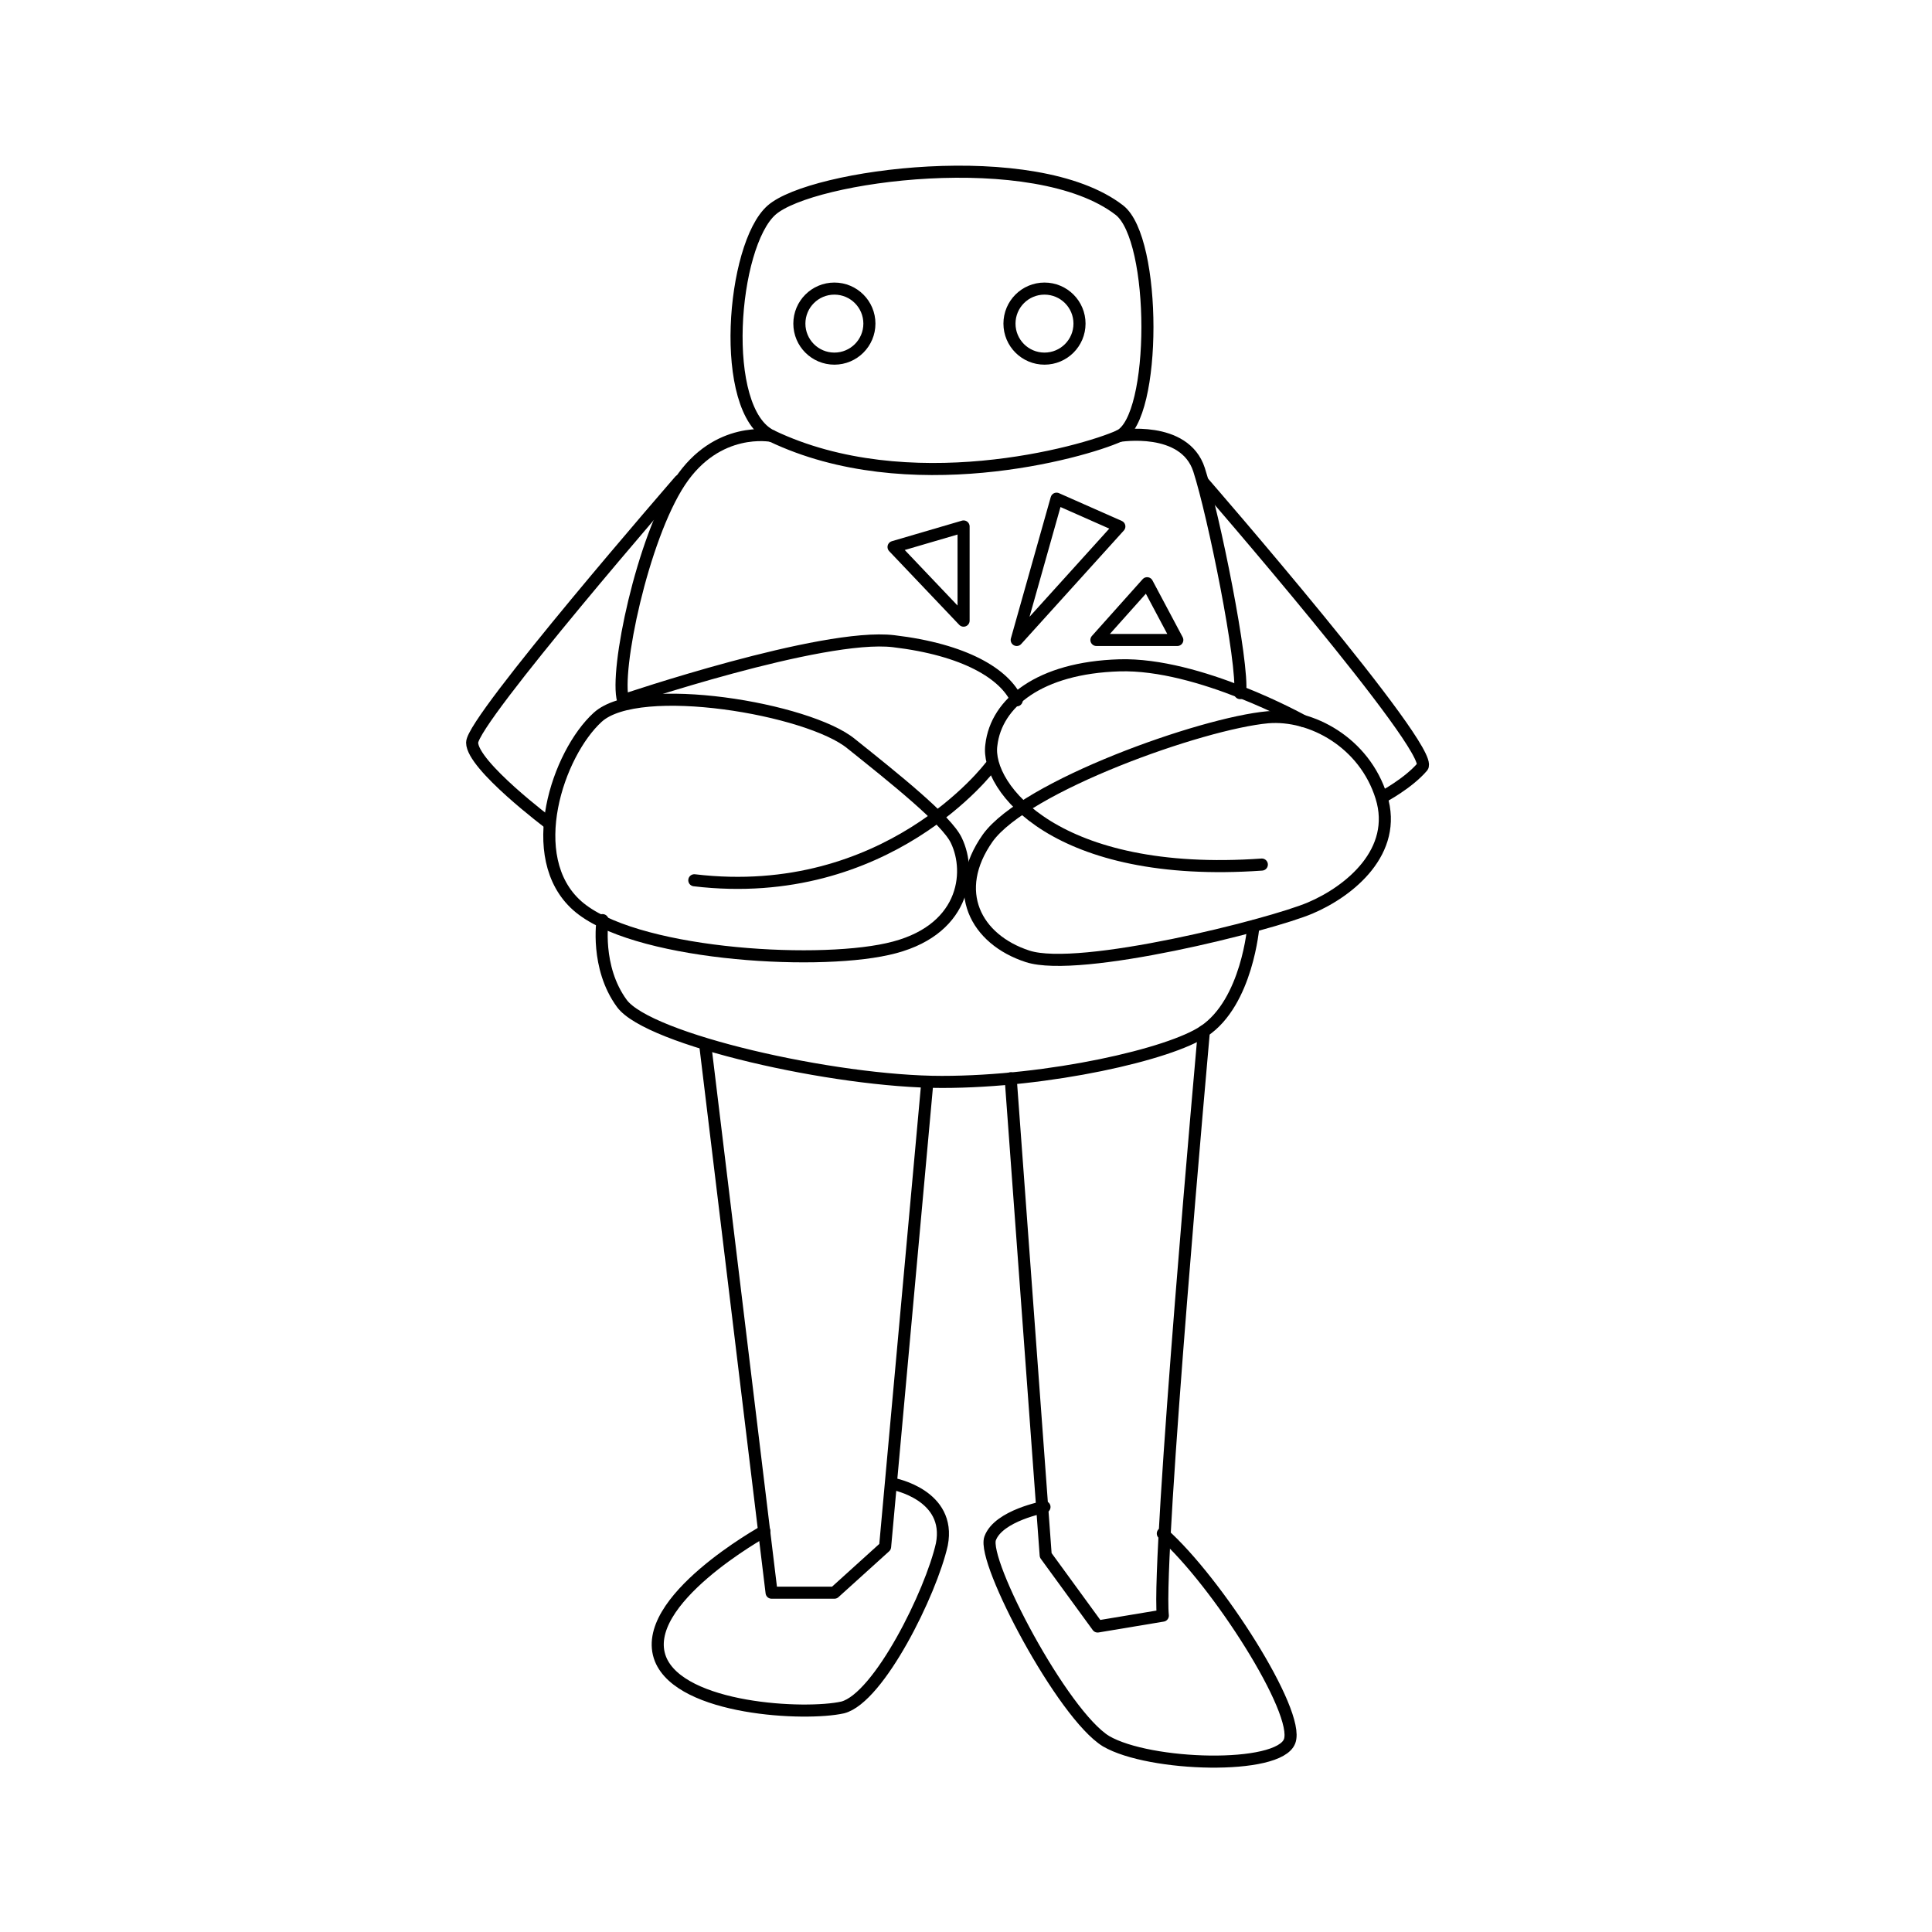 <?xml version="1.0" encoding="UTF-8" standalone="no"?>
<!-- Generator: Adobe Illustrator 18.0.0, SVG Export Plug-In . SVG Version: 6.00 Build 0)  -->

<svg
   xmlns:dc="http://purl.org/dc/elements/1.1/"
   xmlns:cc="http://creativecommons.org/ns#"
   xmlns:rdf="http://www.w3.org/1999/02/22-rdf-syntax-ns#"
   xmlns:svg="http://www.w3.org/2000/svg"
   xmlns="http://www.w3.org/2000/svg"
   xmlns:sodipodi="http://sodipodi.sourceforge.net/DTD/sodipodi-0.dtd"
   xmlns:inkscape="http://www.inkscape.org/namespaces/inkscape"
   version="1.1"
   id="レイヤー_1"
   x="0px"
   y="0px"
   viewBox="0 0 160 160"
   enable-background="new 0 0 160 160"
   xml:space="preserve"
   inkscape:version="0.91 r13725"
   sodipodi:docname="nomal__clap.svg"><defs
     id="defs43" /><sodipodi:namedview
     pagecolor="#ffffff"
     bordercolor="#666666"
     borderopacity="1"
     objecttolerance="10"
     gridtolerance="10"
     guidetolerance="10"
     inkscape:pageopacity="0"
     inkscape:pageshadow="2"
     inkscape:window-width="1600"
     inkscape:window-height="1177"
     id="namedview41"
     showgrid="false"
     inkscape:zoom="5.9"
     inkscape:cx="74.042738"
     inkscape:cy="86.161689"
     inkscape:window-x="-8"
     inkscape:window-y="-8"
     inkscape:window-maximized="1"
     inkscape:current-layer="レイヤー_1" /><path
     fill="none"
     stroke="#231815"
     stroke-miterlimit="10"
     d="M63.9,36.1c-4.4-2.1-3.3-15.8,0-18.7s21.8-5.4,28.8,0  c3.1,2.4,3.1,17.2,0,18.7C89.6,37.5,75.2,41.5,63.9,36.1z"
     id="path3"
     style="stroke:#000000;stroke-opacity:1;stroke-linejoin:round;stroke-linecap:round" /><path
     fill="none"
     stroke="#231815"
     stroke-miterlimit="10"
     d="M105,59.4c3.6-0.3,8,2.1,9.4,6.6c1.4,4.5-2.6,7.8-5.9,9.2  s-19.1,5.4-23.4,4s-6.4-5.4-3.3-9.8C84.9,65.1,99.5,59.9,105,59.4z"
     id="path5"
     style="stroke:#000000;stroke-opacity:1;stroke-linejoin:round;stroke-linecap:round" /><path
     fill="none"
     stroke="#231815"
     stroke-miterlimit="10"
     d="M49.5,59.4c3.4-3.1,17.5-0.7,21,2.2c3.5,2.8,7.9,6.3,8.7,8  c1.3,2.7,0.7,7.6-5.7,9C67.2,80,52.3,79,47.8,75S46.2,62.4,49.5,59.4z"
     id="path7"
     style="stroke:#000000;stroke-opacity:1;stroke-linejoin:round;stroke-linecap:round" /><path
     fill="none"
     stroke="#231815"
     stroke-miterlimit="10"
     d="M107.9,59.7c0,0-8.6-4.8-15.2-4.6s-10.2,3.1-10.6,6.6  c-0.5,3.5,5.4,11.1,22.4,9.9"
     id="path9"
     style="stroke:#000000;stroke-opacity:1;stroke-linejoin:round;stroke-linecap:round" /><path
     fill="none"
     stroke="#231815"
     stroke-miterlimit="10"
     d="M82,63.5c0,0-8.5,11.3-24.5,9.4"
     id="path11"
     style="stroke:#000000;stroke-opacity:1;stroke-linejoin:round;stroke-linecap:round" /><path
     fill="none"
     stroke="#231815"
     stroke-miterlimit="10"
     d="M63.9,36.1c0,0-4.5-0.9-7.6,3.8c-3.1,4.7-5.4,15.7-4.7,18.1  c0,0,16.5-5.6,22.4-4.9c5.9,0.7,9.2,2.7,10.2,4.9"
     id="path13"
     style="stroke:#000000;stroke-opacity:1;stroke-linejoin:round;stroke-linecap:round" /><path
     fill="none"
     stroke="#231815"
     stroke-miterlimit="10"
     d="M92.7,36.1c0,0,5.4-0.9,6.6,2.8s3.7,16,3.4,18.5"
     id="path15"
     style="stroke:#000000;stroke-opacity:1;stroke-linejoin:round;stroke-linecap:round" /><path
     fill="none"
     stroke="#231815"
     stroke-miterlimit="10"
     d="M99.7,40c0,0,19.2,22.1,18.1,23.5c-1.2,1.4-3.3,2.5-3.3,2.5"
     id="path17"
     style="stroke:#000000;stroke-opacity:1;stroke-linejoin:round;stroke-linecap:round" /><path
     fill="none"
     stroke="#231815"
     stroke-miterlimit="10"
     d="M56.3,39.8c0,0-17.2,19.8-17.2,21.7s6.4,6.7,6.4,6.7"
     id="path19"
     style="stroke:#000000;stroke-opacity:1;stroke-linejoin:round;stroke-linecap:round" /><polygon
     fill="none"
     stroke="#231815"
     stroke-miterlimit="10"
     points="79.8,51.4 74,45.3 79.8,43.6 "
     id="polygon21"
     style="stroke:#000000;stroke-opacity:1;stroke-linejoin:round;stroke-linecap:round" /><polygon
     fill="none"
     stroke="#231815"
     stroke-miterlimit="10"
     points="84.2,53 87.5,41.3 92.7,43.6 "
     id="polygon23"
     style="stroke:#000000;stroke-opacity:1;stroke-linejoin:round;stroke-linecap:round" /><polygon
     fill="none"
     stroke="#231815"
     stroke-miterlimit="10"
     points="90.8,53 95,48.3 97.5,53 "
     id="polygon25"
     style="stroke:#000000;stroke-opacity:1;stroke-linejoin:round;stroke-linecap:round" /><circle
     fill="none"
     stroke="#231815"
     stroke-miterlimit="10"
     cx="86.5"
     cy="26.8"
     r="2.9"
     id="circle27"
     style="stroke:#000000;stroke-opacity:1;stroke-linejoin:round;stroke-linecap:round" /><circle
     fill="none"
     stroke="#231815"
     stroke-miterlimit="10"
     cx="69.1"
     cy="26.8"
     r="2.9"
     id="circle29"
     style="stroke:#000000;stroke-opacity:1;stroke-linejoin:round;stroke-linecap:round" /><path
     fill="none"
     stroke="#231815"
     stroke-miterlimit="10"
     d="M103.8,76.7c0,0-0.5,6.3-4.1,8.7c-2.8,1.9-12.8,4.2-21.7,4.2  s-24.3-3.5-26.5-6.5c-2.2-3-1.6-6.9-1.6-6.9"
     id="path31"
     style="stroke:#000000;stroke-opacity:1;stroke-linejoin:round;stroke-linecap:round" /><path
     fill="none"
     stroke="#231815"
     stroke-miterlimit="10"
     d="M99.7,85.4c0,0-3.9,43.4-3.4,48.4l-5.4,0.9l-4.3-5.9l-2.9-39.5"
     id="path33"
     style="stroke:#000000;stroke-opacity:1;stroke-linejoin:round;stroke-linecap:round" /><polyline
     fill="none"
     stroke="#231815"
     stroke-miterlimit="10"
     points="76.8,89.6 73.3,128.1 69.1,131.9 63.9,131.9 58.4,86.5 "
     id="polyline35"
     style="stroke:#000000;stroke-opacity:1;stroke-linejoin:round;stroke-linecap:round" /><path
     fill="none"
     stroke="#231815"
     stroke-miterlimit="10"
     d="M74,122.9c0,0,4.8,0.9,4,5c-0.9,4-5.2,12.7-8.2,13.5  c-3.1,0.7-13.4,0.2-15.1-4c-1.9-4.8,8.6-10.6,8.6-10.6"
     id="path37"
     style="stroke:#000000;stroke-opacity:1;stroke-linejoin:round;stroke-linecap:round" /><path
     fill="none"
     stroke="#231815"
     stroke-miterlimit="10"
     d="M86.5,124.8c0,0-3.8,0.7-4.5,2.6c-0.7,1.9,6,14.6,9.6,16.8  c3.6,2.1,14.3,2.4,15.2,0c0.9-2.4-6-13.2-10.5-17.2"
     id="path39"
     style="stroke:#000000;stroke-opacity:1;stroke-linejoin:round;stroke-linecap:round" /></svg>